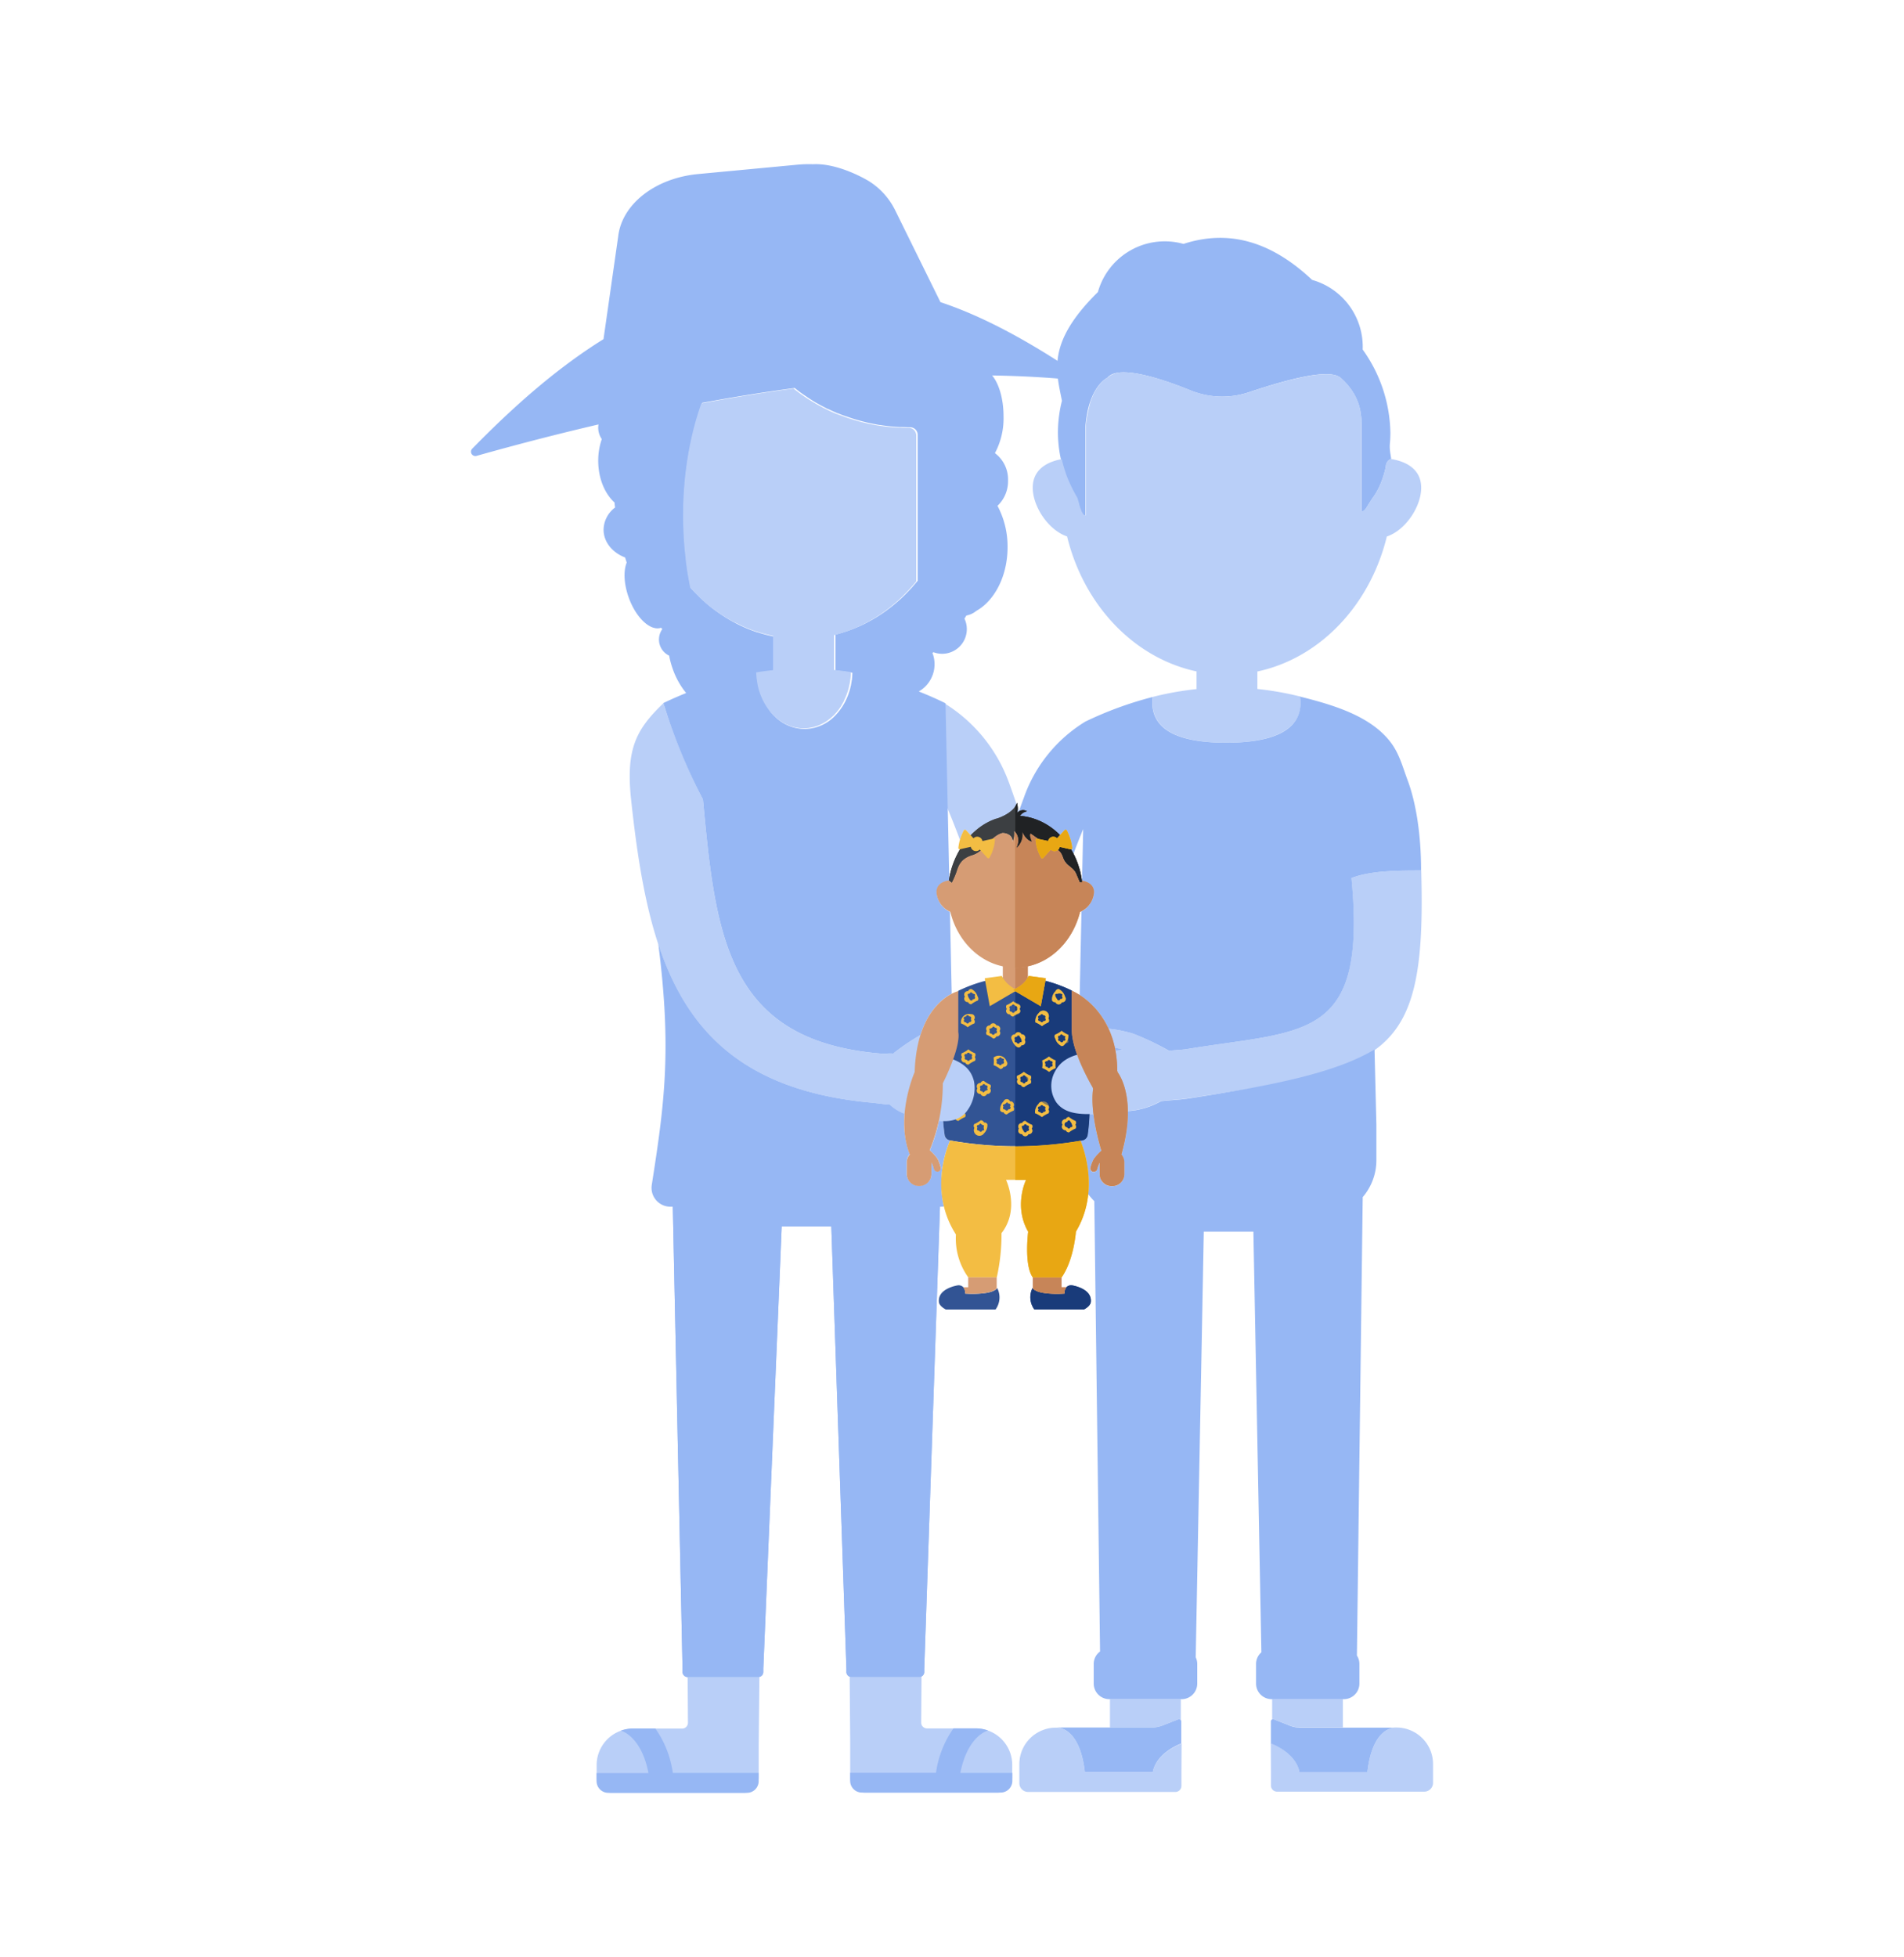 <svg xmlns="http://www.w3.org/2000/svg" viewBox="0 0 557.5 572.85"><defs><style>.cls-1{isolation:isolate;}.cls-2{fill:#b9cff8;}.cls-3,.cls-4{fill:#96b7f4;}.cls-4{opacity:0.61;}.cls-5{fill:#325494;}.cls-6{fill:#193b7a;}.cls-7{fill:#f3bd43;}.cls-8{opacity:0.5;mix-blend-mode:multiply;}.cls-9{fill:#d69c74;}.cls-10{fill:#c78558;}.cls-11{fill:#3c3f42;}.cls-12{fill:#e8a713;}.cls-13{fill:#202224;}</style></defs><title>MARIA</title><g class="cls-1"><g id="Maria"><polygon class="cls-2" points="275.25 353.22 275.25 353.23 275.25 353.22 275.25 353.22"/><path class="cls-2" d="M222,491H201.35l.08,13.32a1.69,1.69,0,0,1-1.69,1.7H185.39a10.48,10.48,0,0,0-3.6.63,10.68,10.68,0,0,0-7.09,10.06v3.7a4.44,4.44,0,0,0,4.44,4.44H217.7a4.44,4.44,0,0,0,4.45-4.44V511h0l.21-20.11A1.5,1.5,0,0,1,222,491Z"/><path class="cls-2" d="M289.3,506.6a10.48,10.48,0,0,0-3.6-.63H271.43a1.7,1.7,0,0,1-1.7-1.7l.1-13.49a1.52,1.52,0,0,1-.68.17H249.34a1.42,1.42,0,0,1-.55-.11l.15,18.85v10.67a4.44,4.44,0,0,0,4.44,4.44h38.56a4.44,4.44,0,0,0,4.45-4.44v-3.7A10.68,10.68,0,0,0,289.3,506.6Z"/><path class="cls-3" d="M197,519a29.45,29.45,0,0,0-5.11-13h-6.51a10.48,10.48,0,0,0-3.6.63c.39.09,6,1.74,8.1,12.41h-15.2v2.37a3.42,3.42,0,0,0,3.42,3.42h40.62a3.42,3.42,0,0,0,3.42-3.42V519Z"/><path class="cls-3" d="M281.19,519c2.11-10.67,7.71-12.32,8.11-12.41a10.48,10.48,0,0,0-3.6-.63h-6.51a29.45,29.45,0,0,0-5.12,13H248.93v2.37a3.42,3.42,0,0,0,3.42,3.42H293a3.42,3.42,0,0,0,3.42-3.42V519Z"/><path class="cls-2" d="M269.52,303a64.32,64.32,0,0,0-7.71,5.19c-.23.21-.19.25-.28.24-1.28-.16-2.2.12-3.52,0-45.36-3.74-48.46-34.74-52.19-74.43a183,183,0,0,1-11.58-28.14c-7.94,7.64-11.05,13.32-9.45,28.23,5.16,48,15.09,83.54,70.19,88.7,2.25.21,3.46.47,5.54.58a10.41,10.41,0,0,0,5.76,3c2.52.39,5.9,1.46,8.4,1.75,5.64.67,8.37-1.55,10.71-6.38a1.6,1.6,0,0,0,.14-.53c.24-5.42-1.09-8.82-6.38-11-2.32-.95-5.43-1.38-7.86-2.3a28.85,28.85,0,0,1,4.94-.6c1.5-.13,2-.83,2.52-2,.11-.22.24-.39.09-.65-1-1.67-.15-2.44-3.11-2.61C274.85,301.9,271.42,301.81,269.52,303Z"/><path class="cls-3" d="M197,353.22l2.85,135.23v1a1.51,1.51,0,0,0,1.5,1.49H222a1.5,1.5,0,0,0,1.5-1.48v-1L228.89,359h14.52l4.42,129.44v1a1.5,1.5,0,0,0,1.5,1.49h19.81a1.49,1.49,0,0,0,1.49-1.49v-1l4.6-135.23Z"/><path class="cls-3" d="M197,353.22l2.85,135.23v1a1.51,1.51,0,0,0,1.5,1.49H222a1.5,1.5,0,0,0,1.5-1.48v-1L228.89,359h14.52l4.42,129.44v1a1.5,1.5,0,0,0,1.5,1.49h19.81a1.49,1.49,0,0,0,1.49-1.49v-1l4.6-135.23Z"/><path class="cls-2" d="M298,236.26a3.38,3.38,0,0,1-.28,1.85,3.11,3.11,0,0,1,.69-.6C298.25,237.09,298.12,236.67,298,236.26Z"/><path class="cls-2" d="M298.83,238.87a1.59,1.59,0,0,0-.07-.2c0,.06-.1.11-.14.17l.19,0Z"/><path class="cls-2" d="M282.2,243.1a.4.4,0,0,1,.64-.08l1.34,1.44A19.21,19.21,0,0,1,291,240c.24-.09.47-.19.71-.27h0l.11,0h0l.14-.05.07,0c1.09-.37,4.55-1.72,5.62-4.25-.79-2.34-1.59-4.65-2.44-6.91a45.43,45.43,0,0,0-18.68-22.64v28.59q2.38,5.55,4.55,11.38A17,17,0,0,1,282.2,243.1Z"/><path class="cls-3" d="M314.55,108.82c-13-8.64-26.06-16-39.18-20.37h0L262.15,61.63A20.94,20.94,0,0,0,254.37,53s-8.65-5.34-16.34-4.92a35.67,35.67,0,0,0-4.61.14l-29,2.73c-12.59,1.18-22.36,8.83-23.42,18.33l-4.29,30h0C163,107.8,150.35,119,138.26,131.36a1.27,1.27,0,0,0,1.25,2.1q18.27-5.15,35.74-9.21a5,5,0,0,0-.09,1,5.84,5.84,0,0,0,1.05,3.29,19.23,19.23,0,0,0-1.05,6.33c0,5.14,1.91,9.65,4.79,12.25,0,.48.09,1,.15,1.45a8.26,8.26,0,0,0-3.37,6.49c0,3.61,2.59,6.72,6.3,8.13.15.5.31,1,.47,1.5-1,2.48-.82,6.32.61,10.28,2.14,5.95,6.39,9.88,9.48,8.79.11.14.22.27.34.4a5.22,5.22,0,0,0,2,7.77,25.31,25.31,0,0,0,1.09,4,23.15,23.15,0,0,0,3.83,6.87v.1q-3.31,1.33-6.63,2.92l.28.84.21.64A164.7,164.7,0,0,0,205.82,234c3.73,39.69,6.83,70.69,52.19,74.43,1.32.11,2.24-.17,3.52,0,.09,0,.05,0,.28-.24a64.32,64.32,0,0,1,7.71-5.19h0c2.38-7.57,6.65-10.82,9.14-12.11l-.51-23.95a6.75,6.75,0,0,1-3.89-5.69c0-2.08,1.6-3.08,3.57-3.4,0-.25.07-.5.11-.74l-1.09-51.24c-2.61-1.28-5.22-2.42-7.83-3.45a9.18,9.18,0,0,0,4-11.29l.3-.2a7.34,7.34,0,0,0,2.54.46,7.23,7.23,0,0,0,7.23-7.23,7.11,7.11,0,0,0-.69-3.06c.19-.3.37-.6.55-.91a6.4,6.4,0,0,0,2.92-1.36c5.36-3,9.15-10.21,9.15-18.66a25.36,25.36,0,0,0-2.95-12.1,9.89,9.89,0,0,0,3.09-7.42,9.61,9.61,0,0,0-3.84-8,21.62,21.62,0,0,0,2.52-10.8c0-5.1-1.34-9.55-3.34-11.94,8,.13,15.72.53,23.22,1.27A1.26,1.26,0,0,0,314.55,108.82Zm-79,104.58a12.57,12.57,0,0,1-9.08-4.08h0c-.35-.37-.69-.75-1-1.16l0-.07c-.3-.38-.58-.78-.85-1.19l-.1-.16q-.36-.57-.69-1.2c0-.08-.09-.16-.13-.25-.2-.38-.38-.78-.55-1.18,0-.12-.09-.23-.14-.35-.15-.38-.29-.78-.41-1.17-.05-.15-.1-.29-.14-.44-.12-.38-.21-.77-.3-1.17l-.12-.49c-.08-.41-.14-.82-.19-1.24,0-.16-.06-.32-.08-.48-.06-.58-.1-1.17-.12-1.76,1.65-.27,3.3-.48,4.94-.66h0v-10l.41.08a43.57,43.57,0,0,1-5.2-1.34l-.11,0c-.51-.17-1-.35-1.52-.54l-.33-.13c-.49-.18-1-.38-1.46-.58l-.21-.1a44.11,44.11,0,0,1-4.24-2.12l-.65-.37-1-.62-.78-.5-.9-.61c-.34-.23-.66-.47-1-.71s-.58-.42-.86-.64q-.69-.52-1.35-1.08l-.6-.51-1-.9-.59-.55-1-1c-.17-.16-.33-.32-.49-.49-.49-.51-1-1-1.46-1.55-.25-1.25-.48-2.53-.7-3.81,0-.2-.06-.39-.1-.59-.2-1.3-.39-2.61-.55-3.94l0-.32q-.51-4.26-.66-8.75h0v-.07c0-1.22-.07-2.45-.07-3.69,0-1.48,0-2.94.09-4.39a.28.28,0,0,1,0-.09c0-1.42.14-2.83.25-4.22h0a92.78,92.78,0,0,1,5.12-24.3q13.82-2.56,27.06-4.34.79.64,1.62,1.26l.29.21,0,0c.74.53,1.49,1,2.25,1.54l.36.23c.77.49,1.56,1,2.36,1.42l.16.09.14.08c.84.46,1.69.91,2.55,1.34l.1,0c.89.43,1.8.84,2.71,1.23l.09,0h0c.89.37,1.8.72,2.72,1l.17.06.16.06c.9.31,1.81.6,2.72.86l.39.11c.92.26,1.85.5,2.79.71l.35.08c1,.21,2,.4,2.94.56l.16,0c1,.16,2.07.3,3.13.41h0c.84.08,1.7.15,2.56.19l.53,0c.85,0,1.71.06,2.57.06h0a2.2,2.2,0,0,1,2.19,2.19v42.75c-.48.58-1,1.15-1.46,1.71l-.45.5q-.56.61-1.14,1.2l-.46.48q-.78.78-1.59,1.53l-.17.14c-.49.44-1,.87-1.49,1.29l-.59.48c-.39.31-.78.62-1.19.92l-.6.46c-.57.41-1.14.81-1.72,1.19l-.45.29c-.46.29-.92.58-1.38.85l-.76.44-1.17.63-.78.41q-.84.42-1.71.81c-.26.12-.54.23-.81.34s-.84.36-1.27.52l-.91.34c-.38.13-.77.27-1.16.39l-.9.29c-.63.19-1.26.37-1.9.53h0V196.3c1.65.17,3.29.37,4.93.63,0,.6-.05,1.19-.11,1.77,0,.17,0,.32-.07.49-.06.41-.12.83-.2,1.24,0,.17-.08.33-.11.5q-.13.6-.3,1.17c0,.15-.09.3-.14.45-.13.4-.26.79-.41,1.17l-.15.36c-.17.4-.34.8-.54,1.18,0,.09-.09.18-.13.26q-.33.61-.69,1.2l-.11.17c-.27.41-.55.81-.84,1.19l-.06.07a14.24,14.24,0,0,1-1,1.17h0A12.56,12.56,0,0,1,235.54,213.4Z"/><path class="cls-3" d="M278.14,333.85a1.9,1.9,0,0,1-1.55-1.6c-.2-1.38-.33-2.74-.42-4.09-.33,0-.68,0-1-.07l-.26,0a44.28,44.28,0,0,1-2.66,8.65,15.05,15.05,0,0,1,2.25,2.44,11.31,11.31,0,0,1,.95,2.48,1,1,0,0,1-.72,1.23,1.07,1.07,0,0,1-.25,0,1,1,0,0,1-1-.75,8.84,8.84,0,0,0-.73-1.94v3.39a3.51,3.51,0,0,1-3.5,3.51H269a3.5,3.5,0,0,1-3.5-3.51v-3.42a3.43,3.43,0,0,1,.86-2.29A26.67,26.67,0,0,1,264.88,326l-.18-.05h0a11.49,11.49,0,0,1-4.16-2.59c-2.08-.11-3.29-.37-5.54-.58-37.18-3.48-53.79-20.8-62.25-46.44,4,31.08,1.75,47.12-1.91,70.54a5.52,5.52,0,0,0,5.44,6.37H275.5a4.94,4.94,0,0,0,.87-.08,31.75,31.75,0,0,1,1.82-19.28Z"/><path class="cls-2" d="M200.36,142.18c-.11,1.38-.2,2.78-.25,4.2a.45.45,0,0,0,0,.11c-.06,1.45-.09,2.91-.09,4.39,0,1.24,0,2.46.07,3.68v.08h0c.1,3,.32,5.9.66,8.74l0,.32c.16,1.33.35,2.64.55,3.94,0,.2.07.39.1.59.22,1.28.45,2.56.7,3.81.48.53,1,1,1.46,1.55.16.17.33.33.5.5.33.33.68.67,1,1l.24.23.35.32,1,.9.6.51c.43.36.87.71,1.31,1l0,0,.85.63,0,0,1,.7.91.61.76.49.75.46.27.17.64.37h0c.64.37,1.3.71,2,1l.25.12c.67.33,1.34.65,2,.95h0l.2.09.87.35.59.23.33.13c.5.19,1,.37,1.52.54l.11,0h0c.75.24,1.51.46,2.28.67l.56.14c.77.19,1.54.37,2.32.52h0l-.26-.05-.15,0v10h0c-1.64.18-3.29.39-4.94.66h0c0,.6.06,1.18.12,1.76,0,.16.05.33.08.49.05.41.11.82.19,1.23l0,.12.09.38c.09.39.18.78.3,1.16,0,.15.09.29.14.44.12.4.26.79.41,1.17l.15.35a12.57,12.57,0,0,0,.54,1.18c0,.09.09.17.13.26.22.41.45.8.69,1.19l.1.16c.27.41.55.81.85,1.19l0,.07c.32.41.66.79,1,1.16h0c.29.3.59.59.9.86l.09.07c.29.25.58.49.89.71l.18.13c.28.2.57.39.86.56l.29.17c.27.15.54.3.82.43l.42.18c.25.11.5.21.76.3s.38.12.57.17.44.14.67.19.51.1.77.14.34.07.52.09a11.9,11.9,0,0,0,1.34.08,12.08,12.08,0,0,0,1.35-.08c.17,0,.34-.06.51-.09s.53-.08.78-.14.44-.12.66-.19l.58-.17.75-.3.43-.19q.41-.19.81-.42l.3-.17c.29-.18.58-.36.86-.56l.19-.14c.3-.22.59-.45.88-.7l.09-.08a11.91,11.91,0,0,0,.89-.85h0a14.24,14.24,0,0,0,1-1.17l.06-.07c.29-.38.57-.78.84-1.19a.36.36,0,0,1,.07-.1l0-.07q.36-.58.69-1.2l.09-.17,0-.09c.2-.38.37-.78.54-1.18l.15-.36c.15-.38.28-.77.41-1.17.05-.15.1-.29.14-.45.11-.38.21-.77.3-1.16,0-.17.08-.34.11-.51.08-.41.14-.82.2-1.23,0-.17.05-.33.07-.5.06-.58.1-1.17.11-1.77-1.64-.26-3.28-.46-4.93-.63V185.93h0c.64-.16,1.27-.34,1.9-.53l.21-.07.7-.22,1.15-.39.91-.34c.43-.16.85-.34,1.27-.52s.55-.22.81-.34q.87-.39,1.71-.81l.78-.41,1.17-.63.32-.19.44-.25c.46-.27.91-.55,1.36-.84l.15-.1.32-.2c.58-.38,1.15-.78,1.72-1.19l.35-.27.26-.19c.4-.3.79-.61,1.18-.92l.48-.39.11-.09c.5-.42,1-.85,1.49-1.29l.06-.05.11-.1c.54-.49,1.07-1,1.58-1.52l.18-.18.29-.3c.39-.39.76-.79,1.14-1.2l.45-.5c.49-.56,1-1.13,1.46-1.71V127.44a1.87,1.87,0,0,0-.1-.59,2.18,2.18,0,0,0-2.09-1.6h0c-.86,0-1.72,0-2.57-.06h0l-.53,0h0a54.92,54.92,0,0,1-5.78-.62h-.08c-1-.16-2-.35-2.93-.56h0a55.2,55.2,0,0,1-6.5-1.85l0,0h0c-.92-.32-1.82-.67-2.72-1h0a.2.2,0,0,0-.08,0,53.19,53.19,0,0,1-5.47-2.67l0,0-.16-.09h0a52.48,52.48,0,0,1-5-3.19h0l0,0-.27-.2h0c-.55-.41-1.1-.83-1.64-1.26q-13.23,1.77-27,4.34A84.16,84.16,0,0,0,202.29,129c0,.19-.09.37-.12.56-.18.82-.34,1.65-.49,2.49-.06.32-.11.64-.17,1-.13.78-.26,1.57-.38,2.36-.06.38-.1.77-.16,1.15-.24,1.84-.46,3.71-.61,5.62Z"/><path class="cls-2" d="M337.19,505.71a8.88,8.88,0,0,0,3.22-.6l4.59-1.79a.62.62,0,0,1,.75.24v-6.15H325v8.3Z"/><path class="cls-2" d="M337.55,518.75H317.64c-1.31-11.66-6.44-12.93-8-13h-.48a10.48,10.48,0,0,0-3.6.63,10.68,10.68,0,0,0-7.09,10.06v2.35h0V522a2.57,2.57,0,0,0,2.57,2.57h43.12a1.77,1.77,0,0,0,1.77-1.77v-4l.05-8.38S338.6,513,337.55,518.75Z"/><path class="cls-2" d="M416.14,254.81c-6.09,0-14.79,0-20.44,2.25-.3,0,.2,0,0,0v.12c4.54,47.81-13.72,44.26-48.35,49.95-1.26.21-3.63.28-5.07.49-.1,0,0,0-.31-.19a81.63,81.63,0,0,0-10.06-4.81,36.29,36.29,0,0,0-7.64-1.51c-3-.23-2.87.71-4.06,2.15-.19.23-.13.39-.07.64.32,1.36.92,1.93,2.58,2.18a37.09,37.09,0,0,1,6.07,1.22c-3.08.52-8,.51-10.77.91-6.34.91-9.58,3.78-10.46,9.8a1.57,1.57,0,0,0,0,.53c1.24,6.09,5.13,7.71,11.63,7.59,2.88-.05,8.74-.69,12-1a22.55,22.55,0,0,0,8.71-2.81c2.95-.35,5.27-.37,8.31-.84C406.2,312.63,417.77,310.78,416.14,254.81Z"/><path class="cls-3" d="M317.64,518.75h19.91c1-5.55,7.79-8.16,8.33-8.36v-6.47a.65.65,0,0,0-.88-.6l-4.59,1.79a8.88,8.88,0,0,1-3.22.6H309.6C311.2,505.82,316.33,507.09,317.64,518.75Z"/><path class="cls-4" d="M305.52,506.34a11,11,0,0,1,1.75-.47,11,11,0,0,0-1.75.47,10.68,10.68,0,0,0-7.09,10.06h0A10.68,10.68,0,0,1,305.52,506.34Z"/><path class="cls-2" d="M373,503.32l4.59,1.79a9.12,9.12,0,0,0,2.36.56c.29,0,.57,0,.85,0h12.4v-8.3H372.49v5.95A.63.63,0,0,1,373,503.32Z"/><path class="cls-2" d="M419.6,518.75V516.4a10.68,10.68,0,0,0-7.09-10.06,10.48,10.48,0,0,0-3.6-.63h-.48c-1.6.11-6.73,1.38-8.05,13H380.47c-1-5.78-8.38-8.38-8.38-8.38l.05,8.38v4a1.78,1.78,0,0,0,1.77,1.77H417A2.57,2.57,0,0,0,419.6,522v-3.22Z"/><path class="cls-4" d="M419.6,516.4h0a10.68,10.68,0,0,0-7.09-10.06,11.27,11.27,0,0,0-1.75-.47,11.27,11.27,0,0,1,1.75.47A10.68,10.68,0,0,1,419.6,516.4Z"/><path class="cls-3" d="M380.47,518.75h19.91c1.32-11.66,6.44-12.93,8-13H380.83a8.79,8.79,0,0,1-3.21-.6L373,503.32a.64.64,0,0,0-.88.6v6.47C372.69,510.59,379.47,513.2,380.47,518.75Z"/><path class="cls-3" d="M407.07,132.73c0-.09,0-.19,0-.28a10.86,10.86,0,0,1-.09-2.79c.09-1,.13-2,.13-3.06A42.91,42.91,0,0,0,399,102.33,20.34,20.34,0,0,0,384.2,81.94c-11.27-10.6-23.64-15.1-37.67-10.54a20.33,20.33,0,0,0-25.06,14.1c-15.07,14.82-12.22,23.13-10.53,31.82h0a38.37,38.37,0,0,0-1.17,9.28,36.92,36.92,0,0,0,5.45,19.19c.85,3.1,1.72,5.49,2.61,5.1V124.83c.91-11.87,6.47-14.28,6.47-14.28,2.87-3.55,13.91-.49,24.31,3.75a24.58,24.58,0,0,0,17.07.53c11.76-3.93,23.93-7.14,27-4.1,5.57,5.08,6,10.29,6,14.1v24.83c.47.14.95-.24,1.41-1,.7-1.1,1.35-2.22,2.11-3.28,2.95-4.11,3.87-10.12,3.56-9,.4-1.88,1.52-2,1.59-2l-.24-1.64"/><path class="cls-2" d="M407.32,134.37c.08.68-.09-.55,0,0-.07,0-1.19.14-1.59,2,.31-1.1-.61,4.91-3.56,9-.74,1-1.37,2.12-2.05,3.18h0l-.06.09a.86.86,0,0,1-.07.1c-.06.08-.11.17-.16.23l-.07.08-.12.13a1.29,1.29,0,0,1-.21.2l-.12.09a.9.9,0,0,1-.22.11l-.11,0a.74.74,0,0,1-.33,0V124.42c0-.34,0-.76,0-1.22s-.08-1.22-.17-1.87c0-.1,0-.2,0-.3s-.05-.29-.07-.43-.05-.25-.07-.38l-.09-.41c0-.14-.07-.28-.1-.42s-.07-.27-.11-.4-.09-.31-.14-.46a2.78,2.78,0,0,0-.12-.38c-.06-.18-.12-.36-.19-.54l-.12-.31c-.12-.28-.24-.57-.38-.85a1.51,1.51,0,0,0-.11-.22c-.1-.22-.22-.44-.34-.66l-.19-.32c-.11-.19-.22-.38-.34-.57s-.15-.23-.23-.35-.25-.37-.39-.55l-.26-.36c-.14-.18-.29-.37-.45-.55s-.19-.23-.29-.35-.36-.4-.55-.6l-.27-.3c-.3-.3-.6-.59-.93-.89-3-3-15.21.17-27,4.1a24.77,24.77,0,0,1-13.63.56,26.4,26.4,0,0,1-3.44-1.09c-2.11-.86-4.24-1.67-6.33-2.39-5-1.71-9.71-2.89-13.16-2.91a7.16,7.16,0,0,0-4.18,1,3.3,3.3,0,0,0-.64.59l0,0-.06,0-.07,0-.12.07-.05,0a6.12,6.12,0,0,0-.77.56h0a12.75,12.75,0,0,0-3.25,4.53v0c-.13.27-.25.56-.36.86a1.43,1.43,0,0,0-.08.22c-.12.3-.23.6-.34.93-.49,1.89-.88,3.63-1.09,5h0c-.08.63-.16,1.28-.21,2v26.06c-.29.13-.58,0-.86-.44l-.06-.08-.16-.26a.41.41,0,0,0-.05-.09c-.07-.12-.13-.25-.2-.4a.59.59,0,0,0,0-.08l-.16-.39-.06-.15c-.06-.14-.11-.29-.17-.45l0-.09c-.07-.19-.13-.38-.2-.59l0-.15-.15-.5-.06-.18c-.06-.22-.13-.45-.2-.68s-.1-.37-.16-.57h0c-.31-.51-.59-1-.88-1.56-.15-.28-.3-.54-.44-.82h0c-.28-.55-.55-1.1-.8-1.66-.16-.34-.3-.69-.45-1s-.35-.86-.52-1.29h0l-.21-.55h0c-.1-.29-.19-.58-.28-.87-.36-1.09-.68-2.19-.94-3.31l-.06-.26c-4.72.86-8.5,3.33-8.5,8.36,0,5.58,4.64,12.46,10.06,14.28,4.89,20.11,19.59,35.61,37.91,39.51v5.17h0A90.66,90.66,0,0,0,337.59,204a11.11,11.11,0,0,0-.14,1.64c0,7.8,7.26,11.76,21.59,11.76s21.8-4,21.8-11.76a10.27,10.27,0,0,0-.17-1.75,89.23,89.23,0,0,0-12.5-2.2h0v-5.12c18.31-3.9,33-19.4,37.9-39.51,5.43-1.82,10.06-8.7,10.06-14.28C416.14,137.64,412.19,135.17,407.32,134.37Z"/><path class="cls-3" d="M402.47,307.22c-11.13,6.68-28.73,10.39-54.21,14.3-3,.47-5.36.49-8.31.84a22.55,22.55,0,0,1-8.71,2.81l-1,.09a44.58,44.58,0,0,1-1.9,12.78,3.52,3.52,0,0,1,.85,2.3v3.42a3.49,3.49,0,0,1-3.5,3.5h-.21a3.5,3.5,0,0,1-3.5-3.5v-3.39a9,9,0,0,0-.73,1.93,1,1,0,0,1-1,.76,1.15,1.15,0,0,1-.26,0,1,1,0,0,1-.72-1.23,11.31,11.31,0,0,1,.95-2.48,15.22,15.22,0,0,1,2.25-2.45,66.64,66.64,0,0,1-2.32-10.77h-.1l-.88,0H319a45.45,45.45,0,0,1-.54,6.13,1.92,1.92,0,0,1-1.57,1.58l-.53.09a34.23,34.23,0,0,1,2.27,15.63,17.62,17.62,0,0,0,1.79,2.06l1.68,131.83a4.54,4.54,0,0,0-1.86,3.65v5.74a4.58,4.58,0,0,0,4.57,4.57H346a4.57,4.57,0,0,0,4.56-4.57V487.1a4.5,4.5,0,0,0-.45-1.94l2.37-124.62H367l2.34,123.15a4.52,4.52,0,0,0-1.56,3.41v5.74a4.57,4.57,0,0,0,4.56,4.57h21.14a4.57,4.57,0,0,0,4.56-4.57V487.1a4.53,4.53,0,0,0-.73-2.46l1.7-134.2a16.58,16.58,0,0,0,4-10.82V329.23Z"/><path class="cls-3" d="M326.42,306.69c.07.29.13.58.19.87.78-.07,1.53-.15,2.19-.26A17.48,17.48,0,0,0,326.42,306.69Z"/><polygon class="cls-3" points="316.83 258.63 316.82 258.63 316.82 258.63 316.83 258.63"/><path class="cls-3" d="M395.7,257.06h0c5.64-2.26,14.32-2.23,20.4-2.24,0-10.43-1.46-19.79-3.94-26.41-1.37-3.66-2.32-7.39-4.61-10.62-5.87-8.26-17.57-11.52-26.92-13.88a10.27,10.27,0,0,1,.17,1.75c0,7.8-7.34,11.75-21.8,11.75s-21.59-4-21.59-11.75a11.11,11.11,0,0,1,.14-1.64,106.45,106.45,0,0,0-19.74,7.21,42.6,42.6,0,0,0-18,22.22c-.5,1.34-1,2.71-1.46,4.08a2.11,2.11,0,0,1,2.32,0,3.49,3.49,0,0,0-2.08,1.35l.19,0,1.09.14.69.11c.36.07.71.16,1.05.25s.46.11.68.18.68.22,1,.34l.66.25,1,.43.63.32c.31.17.62.34.92.52l.6.38.88.61.56.44c.28.22.56.44.83.68l.52.49.49.46,1.33-1.44a.4.4,0,0,1,.64.08,14.36,14.36,0,0,1,1.59,5.12.39.39,0,0,1-.37.41c.12.2.25.4.36.6l.21.42c.06.1.1.21.16.32q1.38-3.69,2.86-7.28l-.33,15.13a4.55,4.55,0,0,1,2.84,1.47,3,3,0,0,1,.62,1.91,6.2,6.2,0,0,1-1,3.14,6.58,6.58,0,0,1-2.63,2.46l-.52,24.47a23.37,23.37,0,0,1,8.47,9.87,35.54,35.54,0,0,1,7.32,1.48A81.63,81.63,0,0,1,342,307.43c.31.19.21.2.31.19,1.44-.21,3.81-.28,5.07-.49,34.63-5.69,52.89-2.14,48.35-49.95Z"/><path class="cls-5" d="M302.33,377.07c1.61,2.22,9.38,1.62,9.38,1.62-.12-2.57,2-2.45,2-2.45s6.21.83,5.67,5c0,0-.06,1.07-2,2.09H302.87A6,6,0,0,1,302.33,377.07Z"/><path class="cls-6" d="M302.33,377.07c1.61,2.22,9.38,1.62,9.38,1.62-.12-2.57,2-2.45,2-2.45s6.21.83,5.67,5c0,0-.06,1.07-2,2.09H302.87A6,6,0,0,1,302.33,377.07Z"/><path class="cls-5" d="M316.9,333.84a109.73,109.73,0,0,1-38.76,0,1.9,1.9,0,0,1-1.55-1.6c-1.88-13.12,1.21-25.06,4-42.2q16.89-8.08,33.36,0c2.71,17.2,6.54,29.39,4.51,42.21A1.92,1.92,0,0,1,316.9,333.84Z"/><path class="cls-7" d="M278.19,333.86c-1.72,4.05-5.65,16,1.71,27.52a19.56,19.56,0,0,0,3.6,12.54h8.37A57.43,57.43,0,0,0,293.24,361c5.48-7,1.33-15.62,1.33-15.62h5.86s-3.72,7.63.62,15.15c0,0-1.24,9.74,1.33,13.35h8.49c3.59-5.13,4.16-13.36,4.16-13.36,6.63-11.08,2.8-23,1.34-26.63A109.78,109.78,0,0,1,278.19,333.86Z"/><path class="cls-6" d="M313.84,301.58V290l.12.05v0a40.67,40.67,0,0,0-7.87-2.92l-1.35,7.42-7.46-4.38v45.4a114.35,114.35,0,0,0,19.62-1.73,1.92,1.92,0,0,0,1.57-1.58,57.85,57.85,0,0,0-.1-16.82C316.52,311.86,313.84,305.94,313.84,301.58Z"/><g class="cls-8"><path class="cls-7" d="M301.79,314.89a7,7,0,0,1-2-1.14,7.3,7.3,0,0,1-1.95,1.13A1,1,0,0,0,298,316a1,1,0,0,0-.08,1.1,1,1,0,0,0,1,.5,1,1,0,0,0,.93.64,7.82,7.82,0,0,1,1.94-1.12,1,1,0,0,0-.07-1.11A1,1,0,0,0,301.79,314.89Zm-.89,1.59a.46.46,0,0,1-.59.22.47.47,0,0,1-.93.06.47.47,0,0,1-.46-.8.46.46,0,0,1-.14-.6.45.45,0,0,1,.59-.21.48.48,0,0,1,.47-.43.47.47,0,0,1,.46.36,2.64,2.64,0,0,1,.6,1.4Z"/><path class="cls-7" d="M298.62,294.24a1,1,0,0,0-1-.49.92.92,0,0,0-.32-.43v1.09a.44.44,0,0,1,.4.21.46.46,0,0,1-.09.61.47.47,0,0,1,.14.6.46.46,0,0,1-.45.25v1.29a1.1,1.1,0,0,0,.32-.42,1,1,0,0,0,1-.5,1,1,0,0,0-.07-1.1A1,1,0,0,0,298.62,294.24Z"/><path class="cls-7" d="M302.17,329.25a7,7,0,0,1-1.95-1.14,1,1,0,0,0-.93.64,1,1,0,0,0-1,.49,1,1,0,0,0,.07,1.11,1,1,0,0,0-.08,1.1,1,1,0,0,0,1,.5,1,1,0,0,0,.93.64,1,1,0,0,0,.93-.63,1,1,0,0,0,.94-1.6A1,1,0,0,0,302.17,329.25Zm-.89,1.6a.47.47,0,0,1-.59.21.47.47,0,0,1-.93.06,2.64,2.64,0,0,1-.6-1.4.45.45,0,0,1,.59-.21.47.47,0,0,1,.93-.07.47.47,0,0,1,.46.8A.48.48,0,0,1,301.28,330.85Z"/><path class="cls-7" d="M298.14,306.6a1,1,0,0,0,.93-.64,1,1,0,0,0,1-.49,1,1,0,0,0-.07-1.11,1,1,0,0,0,.08-1.1,1,1,0,0,0-1-.5,1,1,0,0,0-1.79-.13v.9a.76.76,0,0,0,.86-.45.48.48,0,0,1,.46.37,2.64,2.64,0,0,1,.6,1.4.46.46,0,0,1-.59.21.47.47,0,0,1-.93.07.51.51,0,0,1-.4-.05v1A1,1,0,0,0,298.14,306.6Z"/><path class="cls-7" d="M314.9,328.12A7,7,0,0,1,313,327a1,1,0,0,0-.93.64,1,1,0,0,0-1,.49,1,1,0,0,0,.07,1.11,1,1,0,0,0-.08,1.1,1,1,0,0,0,1,.5,1,1,0,0,0,.93.64,8.3,8.3,0,0,1,1.94-1.13,1,1,0,0,0-.07-1.1A1,1,0,0,0,314.9,328.12Zm-.89,1.59a.46.46,0,0,1-.59.22.47.47,0,0,1-.93.06.81.81,0,1,1,0-1.62.47.47,0,0,1,.93-.06,2.64,2.64,0,0,1,.6,1.4Z"/><path class="cls-7" d="M307.13,309.27a7.3,7.3,0,0,1-1.95,1.13,7.22,7.22,0,0,1,0,2.21,8,8,0,0,1,2,1.14,7.82,7.82,0,0,1,1.94-1.12,8.25,8.25,0,0,1,0-2.22,7,7,0,0,1-1.95-1.14Zm1,1.52a.47.47,0,0,1-.09.61.47.47,0,0,1-.46.82.46.46,0,0,1-.46.42.46.46,0,0,1-.46-.36.48.48,0,0,1-.56-.19.47.47,0,0,1,.09-.61.47.47,0,0,1,.46-.82.47.47,0,0,1,.47-.42.45.45,0,0,1,.45.36A.48.48,0,0,1,308.14,310.79Z"/><path class="cls-7" d="M303.09,299.22a7.71,7.71,0,0,1,2,1.14,8.64,8.64,0,0,1,1.95-1.13,1,1,0,0,0-.08-1.1,1.62,1.62,0,0,0-2.8-1.61,3.35,3.35,0,0,0-1,2.7Zm.89-1.73a.48.48,0,0,1,.6-.22.46.46,0,0,1,.46-.42.46.46,0,0,1,.46.36.47.47,0,0,1,.47.8.47.47,0,0,1-.46.82.47.47,0,0,1-.92.06.47.47,0,0,1-.47-.8A.48.48,0,0,1,304,297.49Z"/><path class="cls-7" d="M303.09,325.84a7.71,7.71,0,0,1,2,1.14,8.64,8.64,0,0,1,1.95-1.13,1,1,0,0,0-.08-1.1,1.62,1.62,0,0,0-2.8-1.61,3.35,3.35,0,0,0-1,2.7Zm.89-1.73a.48.48,0,0,1,.6-.22.46.46,0,0,1,.46-.42.46.46,0,0,1,.46.36.47.47,0,0,1,.47.8.47.47,0,0,1-.46.82.47.47,0,0,1-.92.06.47.47,0,0,1-.47-.8A.48.48,0,0,1,304,324.11Z"/><path class="cls-7" d="M312.82,302.89a7.37,7.37,0,0,1-1.95-1.15,7.3,7.3,0,0,1-1.95,1.13A1,1,0,0,0,309,304a3.45,3.45,0,0,0,1.87,2.24,7.82,7.82,0,0,1,1.94-1.12,8.18,8.18,0,0,1,0-2.21Zm-.89,1.59a.47.47,0,0,1-.59.21.47.47,0,0,1-.93.06.47.47,0,0,1-.46-.8.47.47,0,0,1,.45-.81.47.47,0,0,1,.47-.43,1.77,1.77,0,0,0,1,.55.46.46,0,0,1-.09.61A.48.48,0,0,1,311.93,304.48Z"/><path class="cls-7" d="M308.05,292.85a1,1,0,0,0,1,.5,1,1,0,0,0,.93.64,1,1,0,0,0,.93-.63,1,1,0,0,0,.94-1.6,3.51,3.51,0,0,0-1.87-2.25,1,1,0,0,0-.93.64,3.26,3.26,0,0,0-1,2.7Zm.89-1.73a.45.45,0,0,1,.59-.21A1.87,1.87,0,0,1,311,291a.46.46,0,0,1-.09.61.47.47,0,0,1-.45.82.47.47,0,0,1-.93.06,2.64,2.64,0,0,1-.6-1.4Z"/></g><path class="cls-2" d="M322.73,306.08c.86.13,2,.3,3.15.5l-.95-5.4-.65-.07c-3-.23-2.87.71-4.06,2.15-.19.23-.13.39-.07.64C320.47,305.26,321.07,305.83,322.73,306.08Z"/><path class="cls-2" d="M326.06,307.61c-2.77.23-6,.3-8,.6-4.55.66-7.51,2.32-9.14,5.44a8.61,8.61,0,0,0,.44,9.14c2,2.64,5.26,3.43,9.87,3.34,2.35,0,6.69-.47,10-.78Z"/><path class="cls-9" d="M300.93,289.13a11.68,11.68,0,0,1-7.3,0v-7.7h7.3Z"/><path class="cls-10" d="M297.28,289.72a11.91,11.91,0,0,0,3.65-.59v-7.7h-3.65Z"/><path class="cls-7" d="M296.65,289.81l8.09,4.74,1.49-8.17-5-.69C300.23,287.64,298.91,288.69,296.65,289.81Z"/><path class="cls-7" d="M282.46,292.85a1,1,0,0,0,1,.5,1,1,0,0,0,.93.64,7.82,7.82,0,0,1,1.94-1.12,1,1,0,0,0-.07-1.11,3.51,3.51,0,0,0-1.87-2.25,1,1,0,0,0-.93.64,1,1,0,0,0-1,.49,1,1,0,0,0,.07,1.11A1,1,0,0,0,282.46,292.85Zm.89-1.73a.45.45,0,0,1,.59-.21.48.48,0,0,1,.47-.43,1.77,1.77,0,0,0,1,.55.46.46,0,0,1-.09.61.48.48,0,0,1,.14.61.47.47,0,0,1-.59.21.47.47,0,0,1-.93.06,2.64,2.64,0,0,1-.6-1.4Zm-2,8.45a7.37,7.37,0,0,1,2,1.15,7.3,7.3,0,0,1,1.95-1.13,1,1,0,0,0-.08-1.11,1,1,0,0,0-.93-1.6,2.37,2.37,0,0,0-2.89,2.69Zm.89-1.73a.46.46,0,0,1,.59-.21.48.48,0,0,1,.47-.43.47.47,0,0,1,.46.37.46.46,0,0,1,.55.18.47.47,0,0,1-.09.62.47.47,0,0,1,.15.6.49.49,0,0,1-.6.21.47.47,0,0,1-.47.43.48.48,0,0,1-.46-.37.47.47,0,0,1-.55-.19.47.47,0,0,1,.09-.61A.47.47,0,0,1,282.23,297.84Zm12.49-1.4a1,1,0,0,0,1,.5,1,1,0,0,0,.93.64,8.3,8.3,0,0,1,1.94-1.13,1,1,0,0,0-.07-1.1,1,1,0,0,0,.08-1.11,7,7,0,0,1-1.95-1.14,7.3,7.3,0,0,1-1.95,1.13,1,1,0,0,0,.08,1.11A1,1,0,0,0,294.72,296.44Zm.89-1.73a.46.46,0,0,1,.59-.22.47.47,0,0,1,.93-.06.81.81,0,1,1,0,1.62.47.47,0,0,1-.93.06.47.47,0,0,1-.46-.8A.46.46,0,0,1,295.61,294.71ZM299.07,306a1,1,0,0,0,1-.49,1,1,0,0,0-.07-1.11,1,1,0,0,0,.08-1.1,1,1,0,0,0-1-.5,1,1,0,0,0-1.86,0,1,1,0,0,0-1,.5,1,1,0,0,0,.07,1.1,3.51,3.51,0,0,0,1.87,2.25A1,1,0,0,0,299.07,306Zm-1.39-.83a.48.48,0,0,1-.55-.19.46.46,0,0,1,.09-.61.48.48,0,0,1-.14-.61.47.47,0,0,1,.59-.21.47.47,0,0,1,.93-.06,2.64,2.64,0,0,1,.6,1.4.46.46,0,0,1-.59.21.47.47,0,0,1-.93.07Zm-3.86,7.14a1,1,0,0,0,1-.49,1,1,0,0,0-.08-1.11,2.4,2.4,0,0,0-3.81-1.12,8.25,8.25,0,0,1,0,2.22,7,7,0,0,1,1.95,1.14A1,1,0,0,0,293.82,312.27Zm-1.38-.84a.47.47,0,0,1-.47-.8.47.47,0,0,1-.14-.6,1.54,1.54,0,0,0,1.06-.64,1.62,1.62,0,0,0,1,.55.5.5,0,0,1-.09.62.48.48,0,0,1,.14.6.49.49,0,0,1-.6.21.47.47,0,0,1-.47.43A.46.46,0,0,1,292.44,311.43Zm-6.95-.93a1,1,0,0,0-.07-1.1,1,1,0,0,0,.08-1.11,7,7,0,0,1-1.95-1.14,7.3,7.3,0,0,1-1.95,1.13,1,1,0,0,0,.08,1.11,1,1,0,0,0,.93,1.6,1,1,0,0,0,.94.64,8.3,8.3,0,0,1,1.94-1.13Zm-.88-.62a.48.48,0,0,1-.6.22.46.46,0,0,1-.46.42.46.46,0,0,1-.46-.36.48.48,0,0,1-.56-.19.49.49,0,0,1,.09-.61.47.47,0,0,1,.46-.82.47.47,0,0,1,.47-.42.45.45,0,0,1,.45.36.47.47,0,0,1,.47.8A.47.47,0,0,1,284.61,309.88Zm7.13-6.53a1,1,0,0,0,.94-1.6,1,1,0,0,0-.93-1.6,1,1,0,0,0-1.87,0,1,1,0,0,0-1,.49,1,1,0,0,0,.07,1.11,1,1,0,0,0-.08,1.1,7.71,7.71,0,0,1,1.95,1.14A1,1,0,0,0,291.74,303.35Zm-.46-.9a.47.47,0,0,1-.47.43.48.48,0,0,1-.46-.37.47.47,0,0,1-.55-.19.47.47,0,0,1,.09-.61.47.47,0,0,1-.14-.6,1.54,1.54,0,0,0,1.06-.64.47.47,0,0,1,.46.36.5.5,0,0,1,.56.19.48.48,0,0,1-.1.61.47.47,0,0,1-.45.82Zm11.81-3.23a7.71,7.71,0,0,1,2,1.14,8.64,8.64,0,0,1,1.95-1.13,1,1,0,0,0-.08-1.1,1.62,1.62,0,0,0-2.8-1.61,3.35,3.35,0,0,0-1,2.7Zm.89-1.73a.48.48,0,0,1,.6-.22.46.46,0,0,1,.46-.42.46.46,0,0,1,.46.36.47.47,0,0,1,.47.8.47.47,0,0,1-.46.82.47.47,0,0,1-.92.06.47.47,0,0,1-.47-.8A.48.48,0,0,1,304,297.49Zm4.07-4.64a1,1,0,0,0,1,.5,1,1,0,0,0,.93.64,1,1,0,0,0,.93-.63,1,1,0,0,0,.94-1.6,3.51,3.51,0,0,0-1.87-2.25,1,1,0,0,0-.93.64,3.26,3.26,0,0,0-1,2.7Zm.89-1.73a.45.45,0,0,1,.59-.21A1.87,1.87,0,0,1,311,291a.46.46,0,0,1-.09.61.47.47,0,0,1-.45.82.47.47,0,0,1-.93.06,2.64,2.64,0,0,1-.6-1.4Zm2.86,14.47a3.26,3.26,0,0,0,1-2.7,7.37,7.37,0,0,1-1.95-1.15,7.3,7.3,0,0,1-1.95,1.13A1,1,0,0,0,309,304a3.45,3.45,0,0,0,1.87,2.24A1,1,0,0,0,311.8,305.59Zm-.46-.9a.47.47,0,0,1-.93.06.47.47,0,0,1-.46-.8.47.47,0,0,1,.45-.81.47.47,0,0,1,.47-.43,1.77,1.77,0,0,0,1,.55.46.46,0,0,1-.09.61.48.48,0,0,1,.14.61A.47.47,0,0,1,311.34,304.69Zm-2.26,5.72a7,7,0,0,1-1.95-1.14,7.3,7.3,0,0,1-1.95,1.13,7.22,7.22,0,0,1,0,2.21,8,8,0,0,1,2,1.14,7.82,7.82,0,0,1,1.94-1.12,8.25,8.25,0,0,1,0-2.22Zm-.89,1.59a.48.48,0,0,1-.6.22.46.46,0,0,1-.46.42.46.46,0,0,1-.46-.36.48.48,0,0,1-.56-.19.47.47,0,0,1,.09-.61.47.47,0,0,1,.46-.82.47.47,0,0,1,.47-.42.45.45,0,0,1,.45.36.47.47,0,0,1,.47.8A.48.48,0,0,1,308.19,312Zm-8.35,6.23a7.82,7.82,0,0,1,1.94-1.12,1,1,0,0,0-.07-1.11,1,1,0,0,0,.08-1.11,7,7,0,0,1-2-1.14,7.3,7.3,0,0,1-1.95,1.13A1,1,0,0,0,298,316a1,1,0,0,0-.08,1.1,1,1,0,0,0,1,.5A1,1,0,0,0,299.84,318.23Zm-.92-2.27a.46.46,0,0,1-.14-.6.45.45,0,0,1,.59-.21.48.48,0,0,1,.47-.43.47.47,0,0,1,.46.36.81.81,0,1,1,0,1.62.47.47,0,0,1-.93.06.47.47,0,0,1-.46-.8Zm8.08,7.68a8,8,0,0,1-2-1.14,1,1,0,0,0-.93.64,3.35,3.35,0,0,0-1,2.7,7.71,7.71,0,0,1,2,1.14,8.64,8.64,0,0,1,1.95-1.13,1,1,0,0,0-.08-1.1A1,1,0,0,0,307,323.64Zm-.89,1.59a.48.48,0,0,1-.6.22.47.47,0,0,1-.92.06.47.47,0,0,1-.47-.8.47.47,0,0,1,.46-.82.46.46,0,0,1,.46-.42.46.46,0,0,1,.46.36.47.47,0,0,1,.47.8A.48.48,0,0,1,306.11,325.23Zm8.79,2.89A7,7,0,0,1,313,327a1,1,0,0,0-.93.64,1,1,0,0,0-1,.49,1,1,0,0,0,.07,1.11,1,1,0,0,0-.08,1.1,1,1,0,0,0,1,.5,1,1,0,0,0,.93.64,8.3,8.3,0,0,1,1.94-1.13,1,1,0,0,0-.07-1.1A1,1,0,0,0,314.9,328.12Zm-.89,1.59a.46.46,0,0,1-.59.22.47.47,0,0,1-.93.06.81.81,0,1,1,0-1.62.47.47,0,0,1,.93-.06,2.64,2.64,0,0,1,.6,1.4Zm-11.84-.46a7,7,0,0,1-1.95-1.14,1,1,0,0,0-.93.64,1,1,0,0,0-1,.49,1,1,0,0,0,.07,1.11,1,1,0,0,0-.08,1.1,1,1,0,0,0,1,.5,1,1,0,0,0,.93.64,1,1,0,0,0,.93-.63,1,1,0,0,0,.94-1.6A1,1,0,0,0,302.17,329.25Zm-.89,1.6a.47.47,0,0,1-.59.21.47.47,0,0,1-.93.06,2.64,2.64,0,0,1-.6-1.4.45.45,0,0,1,.59-.21.47.47,0,0,1,.93-.07.47.47,0,0,1,.46.8A.48.48,0,0,1,301.28,330.85Zm-4.55-8a1,1,0,0,0-1-.49,1,1,0,0,0-1.87,0,3.35,3.35,0,0,0-1,2.7,1,1,0,0,0,1,.5,1,1,0,0,0,.93.64,8.13,8.13,0,0,1,2-1.12,1,1,0,0,0-.08-1.11A1,1,0,0,0,296.73,322.9Zm-.89,1.6a.49.49,0,0,1-.6.21.47.47,0,0,1-.92.06.47.47,0,0,1-.47-.8.48.48,0,0,1-.14-.6,1.54,1.54,0,0,0,1.06-.64.46.46,0,0,1,.46.36.48.48,0,0,1,.56.19.47.47,0,0,1-.09.61A.49.49,0,0,1,295.84,324.5ZM290,317.55a7.71,7.71,0,0,1-1.95-1.14,1,1,0,0,0-.93.63,1,1,0,0,0-1,.5,1,1,0,0,0,.08,1.1,1,1,0,0,0-.09,1.11,1,1,0,0,0,1,.49,1,1,0,0,0,1.87,0,1,1,0,0,0,1-.49,1,1,0,0,0-.07-1.11A1,1,0,0,0,290,317.55Zm-.89,1.59a1.54,1.54,0,0,0-1.06.64.47.47,0,0,1-.46-.36.49.49,0,0,1-.56-.19.49.49,0,0,1,.09-.61A.49.49,0,0,1,287,318a.49.49,0,0,1,.6-.21.47.47,0,0,1,.47-.43.46.46,0,0,1,.45.37.47.47,0,0,1,.47.8A.47.47,0,0,1,289.1,319.14Zm0,9.95a1,1,0,0,0-1-.5,1,1,0,0,0-.94-.64,8.3,8.3,0,0,1-1.94,1.13,1,1,0,0,0,.08,1.1,1.62,1.62,0,0,0,2.8,1.61,3.35,3.35,0,0,0,1-2.7Zm-.89,1.59a.47.47,0,0,1-.6.21.47.47,0,0,1-.92.07.49.49,0,0,1-.56-.19.47.47,0,0,1,.09-.61.49.49,0,0,1-.14-.61.49.49,0,0,1,.6-.21.47.47,0,0,1,.46-.43,1.7,1.7,0,0,0,1,.56,1.65,1.65,0,0,0,0,1.21Zm-5.65-5.91a1,1,0,0,0-1-.49,1,1,0,0,0-1.87,0,1,1,0,0,0-1,.49,1,1,0,0,0,.07,1.11,1,1,0,0,0,.94,1.6,1,1,0,0,0,.93.64,8.13,8.13,0,0,1,1.95-1.12,1,1,0,0,0-.08-1.11A1,1,0,0,0,282.56,324.77Zm-.89,1.6a.49.49,0,0,1-.6.21.47.47,0,0,1-.92.06.47.47,0,0,1-.47-.8.48.48,0,0,1-.14-.6,1.54,1.54,0,0,0,1.06-.64.46.46,0,0,1,.46.36.48.48,0,0,1,.56.19.47.47,0,0,1-.09.61A.49.49,0,0,1,281.67,326.37Z"/><path class="cls-5" d="M292,377.07c-1.62,2.22-9.39,1.62-9.39,1.62.12-2.57-2-2.45-2-2.45s-6.21.83-5.68,5c0,0,.06,1.07,2,2.09h14.58A6,6,0,0,0,292,377.07Z"/><path class="cls-2" d="M279.15,310.15c-2.22-.91-5.16-1.35-7.54-2.19h-2.05l-4.88,18a9.64,9.64,0,0,0,1.6.38c2.52.39,5.9,1.46,8.4,1.75,3.58.42,6-.32,7.87-2.15a11.13,11.13,0,0,0,2.65-9.35C284.52,313.68,282.76,311.63,279.15,310.15Z"/><path class="cls-11" d="M298.62,238.84a3.49,3.49,0,0,1,2.08-1.35,2.28,2.28,0,0,0-3,.62c.6-1,.1-3.09.1-3.09-.9,2.73-4.61,4.18-5.74,4.56l-.22.07-.11,0h0c-7.12,2.37-12.64,9.68-13.9,18.11l.92.7a25,25,0,0,0,1.32-3c.57-1.58,1-4,4.68-5.08s5.22-5.58,8.84-6.53c.08,0,2.82,0,3,2.55a6.39,6.39,0,0,0,.41-3.09h0c.06,0,2.16,1.69.64,4.94a5.21,5.21,0,0,0,1.72-4.79h0s.82,2.37,2.79,2.94c0,0-1-2.25-.27-2.34,0,0,2.81,2,4.94,3.37s3.48.73,4.44,3.52,3,2.63,3.95,5l1,2.34h.64C315.64,247.79,308,239.56,298.62,238.84Z"/><path class="cls-11" d="M298.62,238.84a3.49,3.49,0,0,1,2.08-1.35,2.28,2.28,0,0,0-3,.62c.6-1,.1-3.09.1-3.09-.9,2.73-4.61,4.18-5.74,4.56l-.22.07-.11,0h0c-7.12,2.37-12.64,9.68-13.9,18.11l.92.7a25,25,0,0,0,1.32-3c.57-1.58,1-4,4.68-5.08s5.22-5.58,8.84-6.53c.08,0,2.82,0,3,2.55a6.39,6.39,0,0,0,.41-3.09h0c.06,0,2.16,1.69.64,4.94a5.21,5.21,0,0,0,1.72-4.79h0s.82,2.37,2.79,2.94c0,0-1-2.25-.27-2.34,0,0,2.81,2,4.94,3.37s3.48.73,4.44,3.52,3,2.63,3.95,5l1,2.34h.64C315.64,247.79,308,239.56,298.62,238.84Z"/><path class="cls-9" d="M316.73,257.8c0,.27.07.55.1.83,0-.12,0-.23-.05-.35h-.63l-1-2.34c-1-2.34-3-2.17-3.95-5s-2.32-2.21-4.44-3.52-4.94-3.37-4.94-3.37c-.75.09.27,2.34.27,2.34-2-.57-2.77-2.9-2.79-2.94h0a5.21,5.21,0,0,1-1.72,4.79c1.52-3.25-.58-4.9-.64-4.94h0a6.39,6.39,0,0,1-.41,3.09c-.16-2.59-2.9-2.55-3-2.55-3.62.95-5.14,5.41-8.84,6.53s-4.11,3.5-4.68,5.08a25,25,0,0,1-1.32,3l-.92-.7h0c-2,.32-3.57,1.32-3.57,3.4a6.72,6.72,0,0,0,4.06,5.77c2.29,9.42,9.91,16.34,19,16.34s16.66-6.92,19-16.34a6.73,6.73,0,0,0,4.07-5.77C320.3,259.12,318.7,258.12,316.73,257.8Z"/><path class="cls-10" d="M316.73,257.8c0,.27.07.55.1.83,0-.12,0-.23-.05-.35h-.63l-1-2.34c-1-2.34-3-2.17-3.95-5s-2.32-2.21-4.44-3.52-4.94-3.37-4.94-3.37c-.75.09.27,2.34.27,2.34-2-.57-2.77-2.9-2.79-2.94h0a5.21,5.21,0,0,1-1.72,4.79c1.17-2.5.2-4.05-.34-4.66v39.7c9.05,0,16.66-6.92,19-16.34a6.73,6.73,0,0,0,4.07-5.77C320.3,259.12,318.7,258.12,316.73,257.8Z"/><path class="cls-7" d="M288.23,246.08l-.57.13a1.54,1.54,0,0,0-2.62-.81l-.39-.43L282.84,243a.4.4,0,0,0-.64.08,14,14,0,0,0-1.59,5.12.39.39,0,0,0,.48.41l2.61-.59.56-.13a1.56,1.56,0,0,0,1.07,1.2,1.54,1.54,0,0,0,1.55-.39l.4.43,1.82,2a.39.39,0,0,0,.63-.07,12.3,12.3,0,0,0,1.59-5.14.39.39,0,0,0-.48-.42Z"/><path class="cls-9" d="M274.47,339.16a15.05,15.05,0,0,0-2.25-2.44,51.35,51.35,0,0,0,3.84-19.59v0c.11-.21,5.33-10.48,4.53-15v-12s-12.1,2.83-12.77,23.7c0,0-5.8,13.1-1.44,24.14a3.43,3.43,0,0,0-.86,2.29v3.42a3.5,3.5,0,0,0,3.5,3.51h.21a3.51,3.51,0,0,0,3.5-3.51v-3.39a8.84,8.84,0,0,1,.73,1.94,1,1,0,0,0,1,.75,1.07,1.07,0,0,0,.25,0,1,1,0,0,0,.72-1.23A11.31,11.31,0,0,0,274.47,339.16Z"/><path class="cls-7" d="M297.9,289.81l-8.09,4.74-1.48-8.17,5-.69A8.75,8.75,0,0,0,297.9,289.81Z"/><path class="cls-9" d="M327.25,313.89c0-.14-.07-.28-.11-.41-.08-18.19-13.3-23.45-13.3-23.45v11.55c0,6,5.14,15.09,6.1,16.74l.12.47c-1,7.37,2.44,18.08,2.44,18.08a15.22,15.22,0,0,0-2.25,2.45,11.31,11.31,0,0,0-.95,2.48A1,1,0,0,0,320,343a1.15,1.15,0,0,0,.26,0,1,1,0,0,0,1-.76,9,9,0,0,1,.73-1.93v3.39a3.5,3.5,0,0,0,3.5,3.5h.21a3.49,3.49,0,0,0,3.5-3.5v-3.42a3.52,3.52,0,0,0-.85-2.3C332.86,322.21,328,314.92,327.25,313.89Z"/><path class="cls-12" d="M296.65,289.81l8.09,4.74,1.49-8.17-5-.69C300.23,287.64,298.91,288.69,296.65,289.81Z"/><path class="cls-13" d="M298.62,238.84a3.49,3.49,0,0,1,2.08-1.35,2.28,2.28,0,0,0-3,.62c.6-1,.1-3.09.1-3.09a4.28,4.28,0,0,1-.52,1v7.54c.54.61,1.51,2.16.34,4.66a5.21,5.21,0,0,0,1.72-4.79h0s.82,2.37,2.79,2.94c0,0-1-2.25-.27-2.34,0,0,2.81,2,4.94,3.37s3.48.73,4.44,3.52,3,2.63,3.95,5l1,2.34h.64C315.64,247.79,308,239.56,298.62,238.84Z"/><path class="cls-10" d="M327.25,313.89c0-.14-.07-.28-.11-.41-.08-18.19-13.3-23.45-13.3-23.45v11.55c0,6,5.14,15.09,6.1,16.74l.12.47c-1,7.37,2.44,18.08,2.44,18.08a15.22,15.22,0,0,0-2.25,2.45,11.31,11.31,0,0,0-.95,2.48A1,1,0,0,0,320,343a1.15,1.15,0,0,0,.26,0,1,1,0,0,0,1-.76,9,9,0,0,1,.73-1.93v3.39a3.5,3.5,0,0,0,3.5,3.5h.21a3.49,3.49,0,0,0,3.5-3.5v-3.42a3.52,3.52,0,0,0-.85-2.3C332.86,322.21,328,314.92,327.25,313.89Z"/><path class="cls-7" d="M306.33,246.08l.57.13a1.54,1.54,0,0,1,2.61-.81l.4-.43,1.81-1.95a.4.4,0,0,1,.64.08,14.36,14.36,0,0,1,1.59,5.12.4.4,0,0,1-.48.41l-2.61-.59-.57-.13a1.53,1.53,0,0,1-1.06,1.2,1.56,1.56,0,0,1-1.56-.39l-.39.43-1.82,2a.39.39,0,0,1-.63-.07,12.46,12.46,0,0,1-1.6-5.14.4.4,0,0,1,.49-.42Z"/><path class="cls-12" d="M306.33,246.08l.57.13a1.54,1.54,0,0,1,2.61-.81l.4-.43,1.81-1.95a.4.4,0,0,1,.64.08,14.36,14.36,0,0,1,1.59,5.12.4.4,0,0,1-.48.41l-2.61-.59-.57-.13a1.53,1.53,0,0,1-1.06,1.2,1.56,1.56,0,0,1-1.56-.39l-.39.43-1.82,2a.39.39,0,0,1-.63-.07,12.46,12.46,0,0,1-1.6-5.14.4.4,0,0,1,.49-.42Z"/><path class="cls-9" d="M283.5,376.82H282a2.43,2.43,0,0,1,.56,1.87s7.29.55,9.2-1.43h.08v-3.34H283.5Z"/><path class="cls-9" d="M310.8,373.92h-8.37v3.27c1.8,2.07,9.28,1.5,9.28,1.5a2.43,2.43,0,0,1,.56-1.87H310.8Z"/><path class="cls-10" d="M310.8,373.92h-8.37v3.27c1.8,2.07,9.28,1.5,9.28,1.5a2.43,2.43,0,0,1,.56-1.87H310.8Z"/><path class="cls-12" d="M297.28,335.57v9.85h3.15s-3.72,7.63.62,15.15c0,0-1.24,9.74,1.33,13.35h8.49c3.59-5.13,4.16-13.36,4.16-13.36,6.63-11.08,2.8-23,1.34-26.63A114.2,114.2,0,0,1,297.28,335.57Z"/></g></g></svg>